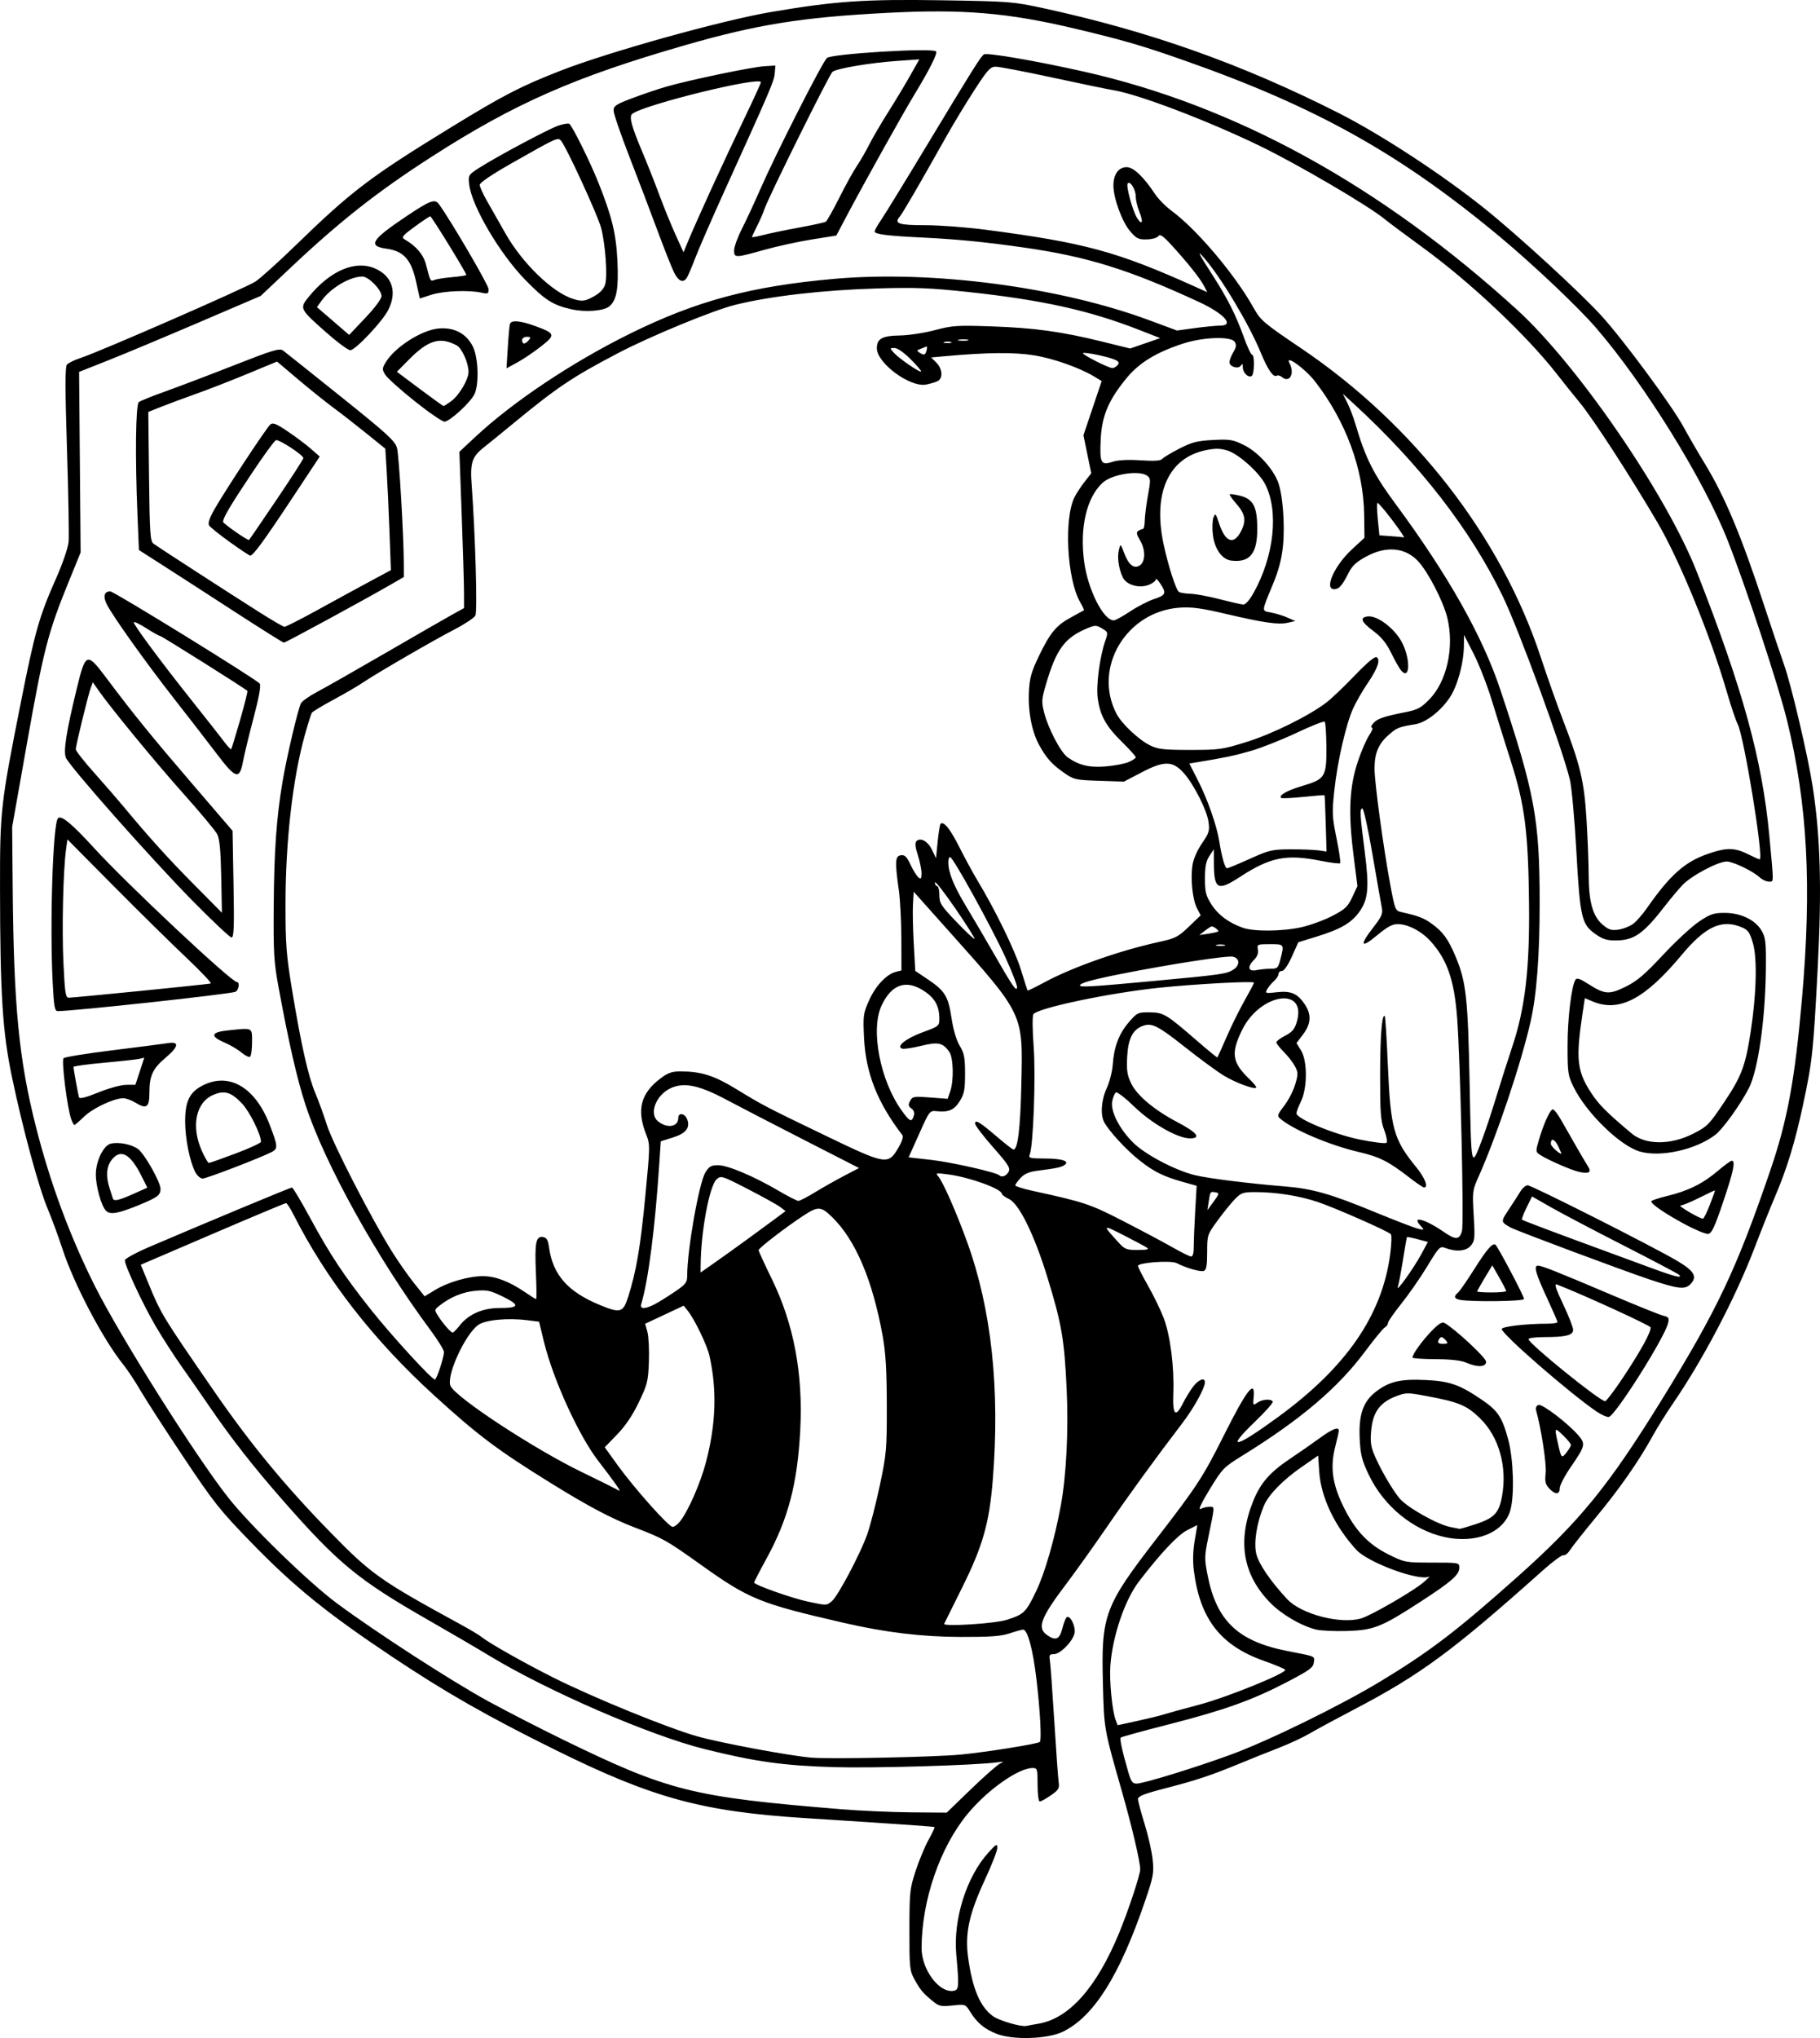 <?xml version="1.0" encoding="UTF-8" standalone="no"?>
<!-- Created with Inkscape (http://www.inkscape.org/) -->

<svg
   xmlns:dc="http://purl.org/dc/elements/1.1/"
   xmlns:cc="http://creativecommons.org/ns#"
   xmlns:rdf="http://www.w3.org/1999/02/22-rdf-syntax-ns#"
   xmlns:svg="http://www.w3.org/2000/svg"
   xmlns="http://www.w3.org/2000/svg"
   xmlns:sodipodi="http://sodipodi.sourceforge.net/DTD/sodipodi-0.dtd"
   xmlns:inkscape="http://www.inkscape.org/namespaces/inkscape"
   width="215.786mm"
   height="241.514mm"
   viewBox="0 0 215.786 241.514"
   version="1.1"
   id="svg8"
   inkscape:version="0.92.5 (2060ec1f9f, 2020-04-08)"
   sodipodi:docname="bizzbuzzcomics-logo__dark.svg">
  <defs
     id="defs2" />
  <sodipodi:namedview
     id="base"
     pagecolor="#ffffff"
     bordercolor="#666666"
     borderopacity="1.0"
     inkscape:pageopacity="0.0"
     inkscape:pageshadow="2"
     inkscape:zoom="0.35"
     inkscape:cx="-486.33906"
     inkscape:cy="433.58898"
     inkscape:document-units="mm"
     inkscape:current-layer="layer1"
     showgrid="false"
     inkscape:window-width="1920"
     inkscape:window-height="1009"
     inkscape:window-x="-8"
     inkscape:window-y="471"
     inkscape:window-maximized="1" />
  <g
     inkscape:label="Layer 1"
     inkscape:groupmode="layer"
     id="layer1"
     transform="translate(11.174,-22.04)">
    <path
       style="fill:#000000;stroke-width:0.265"
       d="m 106.978,263.05 c -1.455,-0.581 -2.317,-1.303 -3.131,-2.62 -0.551,-0.891 -0.566,-0.897 -2.086,-0.738 -1.398,0.146 -1.608,0.097 -2.405,-0.56 -1.12,-0.924 -1.419,-1.284 -2.13,-2.576 -0.541,-0.982 -0.583,-1.401 -0.577,-5.821 0.006,-4.491 0.048,-4.891 0.745,-7.011 0.406,-1.237 1.093,-2.886 1.527,-3.665 0.433,-0.779 0.75,-1.451 0.704,-1.495 -0.083,-0.079 -2.832,-0.271 -15.429,-1.079 -12.144,-0.778 -17.994,-2.377 -29.488,-8.057 -8.105,-4.006 -13.064,-6.834 -19.429,-11.084 -7.724,-5.157 -11.573,-8.275 -16.61,-13.455 -3.794,-3.902 -4.478,-4.763 -8.114,-10.212 -2.184,-3.273 -4.476,-6.822 -5.095,-7.888 -0.619,-1.065 -1.51,-2.413 -1.981,-2.995 -2.419,-2.989 -5.878,-9.552 -7.251,-13.758 -0.475,-1.455 -1.264,-3.598 -1.754,-4.763 -1.073,-2.553 -2.95,-9.474 -4.233,-15.61 -1.118,-5.347 -1.399,-9.795 -1.413,-22.357 -0.011,-9.242 0.069,-9.947 2.502,-22.195 1.634,-8.224 2.152,-10.038 4.154,-14.551 0.758,-1.709 1.408,-3.601 1.474,-4.293 0.065,-0.681 -0.02,-5.607 -0.189,-10.947 -0.229,-7.196 -0.231,-9.802 -0.011,-10.068 0.164,-0.197 0.914,-0.56 1.666,-0.807 2.264,-0.741 19.544,-8.289 20.683,-9.035 0.582,-0.381 2.725,-2.311 4.763,-4.289 6.652,-6.458 8.82,-8.104 18.448,-14.003 6.169,-3.78 8.247,-4.854 12.956,-6.693 5.69,-2.223 19.087,-5.958 24.952,-6.957 7.602,-1.295 11.098,-1.536 20.181,-1.395 8.106,0.127 8.521,0.159 12.098,0.934 12.639,2.739 23.59,6.627 35.105,12.464 4.975,2.521 12.287,7.308 17.237,11.282 4.01,3.22 11.283,9.892 13.849,12.705 2.623,2.875 8.398,10.697 9.763,13.223 0.547,1.012 1.649,2.912 2.45,4.222 2.426,3.968 4.392,8.669 7.168,17.144 0.868,2.649 1.892,5.697 2.277,6.772 0.852,2.387 2.836,10.834 3.392,14.449 0.918,5.966 1.088,12.049 0.598,21.431 -0.524,10.033 -0.634,11.064 -1.745,16.272 -0.934,4.379 -1.92,7.612 -3.31,10.848 -0.531,1.237 -1.626,3.975 -2.433,6.085 -2.274,5.947 -6.155,13.339 -9.725,18.521 -0.752,1.091 -1.827,2.818 -2.388,3.836 -1.632,2.96 -3.889,6.191 -6.681,9.564 -1.428,1.725 -2.81,3.471 -3.071,3.88 -0.261,0.409 -0.615,0.694 -0.788,0.633 -0.173,-0.061 -1.266,0.74 -2.431,1.78 -10.765,9.616 -14.547,12.399 -22.49,16.547 -2.037,1.064 -4.359,2.319 -5.159,2.79 -0.8,0.47 -2.467,1.246 -3.704,1.724 -1.237,0.478 -3.321,1.312 -4.63,1.855 -3.35,1.388 -5.085,1.964 -8.797,2.924 -2.508,0.648 -3.241,0.937 -3.241,1.277 0,0.242 0.351,1.566 0.781,2.943 0.43,1.377 0.861,3.286 0.958,4.244 0.162,1.59 0.084,2.014 -0.901,4.895 -3.021,8.841 -6.056,13.673 -9.722,15.478 -1.81,0.891 -5.961,1.025 -7.888,0.255 z m 4.983,-1.2 c 3.62,-0.614 6.872,-4.268 9.539,-10.717 1.102,-2.666 2.514,-6.919 2.514,-7.573 0,-0.891 -0.984,-5.081 -2.167,-9.224 -2.14,-7.5 -2.11,-7.327 -2.253,-12.704 -0.219,-8.23 0.148,-9.223 6.41,-17.33 4.745,-6.142 5.461,-7.242 7.926,-12.161 2.711,-5.41 3.744,-6.736 3.534,-4.536 -0.094,0.982 -0.074,1.013 0.428,0.661 0.587,-0.411 1.625,-0.491 1.84,-0.141 0.077,0.125 -0.879,1.206 -2.124,2.402 -3.559,3.418 -2.349,3.163 2.779,-0.586 8.063,-5.895 12.281,-12.008 13.258,-19.211 0.165,-1.22 0.203,-2.316 0.084,-2.436 -0.386,-0.386 -6.603,-3.124 -8.668,-3.817 -2.191,-0.736 -4.95,-1.17 -7.421,-1.17 -1.44,2.1e-4 -1.664,0.079 -2.414,0.852 -0.455,0.468 -1.377,1.609 -2.051,2.534 -1.206,1.659 -1.224,1.712 -1.224,3.742 0,1.575 -0.092,2.095 -0.392,2.21 -0.386,0.148 -2.099,-0.342 -3.224,-0.923 -0.673,-0.347 -4.586,-0.065 -4.586,0.331 0,0.138 0.547,1.215 1.216,2.393 0.669,1.178 1.501,2.9 1.85,3.826 0.768,2.04 1.242,5.776 1.124,8.852 -0.101,2.617 0.251,2.981 1.15,1.19 0.298,-0.594 0.832,-1.467 1.187,-1.94 0.646,-0.861 1.414,-1.15 1.409,-0.529 -0.005,0.69 -1.307,3.047 -2.667,4.829 -3.225,4.225 -6.356,8.532 -8.972,12.343 -1.528,2.226 -3.685,5.246 -4.793,6.711 -3.043,4.022 -3.496,5.223 -2.292,6.067 1.034,0.724 1.492,0.528 1.822,-0.783 0.166,-0.657 0.4,-1.256 0.521,-1.331 0.426,-0.264 1.104,1.164 0.916,1.929 -0.244,0.991 -1.696,2.449 -2.437,2.449 -0.511,0 -0.584,0.111 -0.481,0.728 0.067,0.4 0.303,3.645 0.525,7.21 0.222,3.565 0.457,6.839 0.523,7.276 0.103,0.685 -0.025,0.893 -0.932,1.521 -0.578,0.4 -1.169,0.728 -1.312,0.728 -0.148,0 -0.261,-0.856 -0.261,-1.984 0,-1.882 -0.031,-1.984 -0.595,-1.982 -1.696,0.007 -5.361,2.597 -7.716,5.452 -3.271,3.966 -5.42,10.229 -5.442,15.859 -0.01,2.546 2.052,5.341 3.761,5.098 0.674,-0.096 0.701,-0.422 0.352,-4.318 -0.374,-4.173 1.208,-9.194 3.799,-12.06 0.93,-1.028 1.058,-1.098 1.067,-0.576 0.006,0.326 -0.65,2.017 -1.459,3.757 -1.884,4.056 -2.392,6.39 -2.006,9.213 0.508,3.712 1.416,5.865 2.946,6.978 0.734,0.534 3.349,1.297 3.969,1.158 0.218,-0.049 0.867,-0.169 1.441,-0.266 z m -8.004,-27.797 c 1.59,-1.536 3.151,-2.907 3.47,-3.047 0.473,-0.208 0.41,-0.231 -0.347,-0.127 -2.593,0.356 -14.555,0.71 -19.33,0.573 -5.981,-0.172 -9.37,-0.644 -15.386,-2.141 -6.489,-1.615 -18.657,-6.893 -25.563,-11.088 -1.357,-0.824 -4.572,-2.702 -7.144,-4.173 -8.377,-4.791 -10.71,-6.71 -17.328,-14.253 -3.462,-3.946 -6.089,-7.304 -8.696,-11.114 -0.949,-1.387 -2.439,-3.53 -3.311,-4.763 -0.872,-1.232 -2.248,-3.371 -3.058,-4.754 -1.483,-2.532 -3.637,-7.137 -3.637,-7.777 0,-0.19 1.339,-0.917 2.977,-1.617 7.008,-2.995 16.653,-7.01 16.838,-7.01 0.11,0 1.067,1.6 2.127,3.555 2.394,4.417 4.034,6.893 7.251,10.942 2.441,3.072 7.193,8.257 7.567,8.257 0.214,0 1.075,-2.613 1.075,-3.263 0,-0.241 -0.73,-1.421 -1.623,-2.623 -6.266,-8.434 -12.486,-19.636 -14.776,-26.61 -1.01,-3.075 -1.985,-7.331 -3.226,-14.072 -0.54,-2.932 -0.603,-4.028 -0.558,-9.657 0.052,-6.467 0.323,-10.295 1.033,-14.552 0.482,-2.891 1.846,-8.7 2.198,-9.357 0.14,-0.262 1.005,-0.871 1.923,-1.354 0.918,-0.483 4.585,-2.568 8.151,-4.635 3.565,-2.066 7.107,-4.103 7.871,-4.525 l 1.389,-0.768 -0.004,-1.852 c -0.002,-1.019 -0.126,-5.186 -0.276,-9.26 l -0.272,-7.408 1.841,-1.72 c 4.503,-4.208 11.508,-8.883 18.423,-12.295 7.85,-3.874 14.34,-5.612 24.209,-6.482 11.595,-1.023 26.67,0.958 37.306,4.901 l 3.307,1.226 2.117,-0.29 c 1.164,-0.159 2.504,-0.29 2.977,-0.289 1.771,7.94e-4 0.509,-1.416 -2.504,-2.81 -8.262,-3.824 -13.192,-5.36 -20.636,-6.431 -4.63,-0.666 -8.072,-1.004 -12.248,-1.205 -4.074,-0.196 -5.556,-0.387 -5.556,-0.715 0,-0.139 0.344,-0.752 0.763,-1.363 0.42,-0.61 2.881,-4.62 5.47,-8.911 5.431,-9.002 6.361,-10.483 6.727,-10.709 0.372,-0.23 6.117,0.757 11.778,2.025 17.999,4.028 35.239,13.494 51.431,28.24 7.178,6.537 17.7,21.873 21.309,31.057 5.46,13.897 7.761,22.267 8.6,31.287 0.544,5.848 0.549,5.417 -0.062,5.417 -0.3,0 -0.792,-0.229 -1.092,-0.509 -0.785,-0.732 -3.16,-1.872 -3.899,-1.872 -1.037,0 -4.252,1.716 -5.268,2.813 -0.522,0.563 -1.408,1.619 -1.97,2.346 -2.607,3.377 -3.703,4.165 -5.842,4.196 -1.085,0.016 -1.585,-0.133 -2.434,-0.721 -1.696,-1.175 -1.873,-1.925 -2.309,-9.793 -0.211,-3.801 -0.558,-7.641 -0.772,-8.534 -0.872,-3.645 -6.046,-17.772 -7.955,-21.723 -3.818,-7.9 -9.866,-15.693 -17.816,-22.96 l -1.154,-1.054 0.534,1.066 c 0.294,0.586 0.726,1.718 0.96,2.514 1.197,4.06 2.138,5.932 4.788,9.517 6.195,8.383 10.28,15.622 12.392,21.96 4.102,12.311 4.667,15.379 4.667,25.316 0,6.262 -0.36,10.914 -1.092,14.107 -1.153,5.029 -4.028,13.568 -6.191,18.389 -0.682,1.519 -0.705,1.713 -0.535,4.515 0.16,2.642 0.128,2.988 -0.327,3.55 -0.544,0.672 -1.736,0.788 -3.031,0.296 -0.649,-0.247 -0.741,-0.154 -2.151,2.173 -0.81,1.337 -2.189,3.324 -3.064,4.415 -0.875,1.091 -1.594,2.127 -1.596,2.302 -0.002,0.175 -0.173,0.413 -0.378,0.529 -0.206,0.116 -1.267,1.41 -2.358,2.875 -3.206,4.302 -7.632,8.054 -14.526,12.314 -2.214,1.368 -2.375,1.534 -3.88,4.004 -0.987,1.619 -1.389,2.48 -1.081,2.315 0.269,-0.144 0.749,-0.262 1.066,-0.262 0.645,0 0.656,-0.249 -0.165,3.744 -0.437,2.123 -0.441,2.44 -0.057,4.386 1.066,5.409 3.61,7.82 9.461,8.965 3.443,0.674 3.226,0.579 3.135,1.355 -0.071,0.604 -0.517,0.93 -3.154,2.306 -4.128,2.154 -7.477,3.353 -14.062,5.034 -3.039,0.776 -5.593,1.478 -5.674,1.559 -0.149,0.149 0.147,1.519 0.881,4.071 0.325,1.129 0.508,1.389 0.976,1.389 0.822,-6e-5 6.91,-1.87 11.207,-3.443 4.439,-1.624 12.999,-5.816 17.758,-8.695 5.812,-3.517 9.008,-5.956 16.194,-12.357 7.407,-6.599 10.821,-10.785 17.135,-21.013 6.583,-10.663 8.855,-15.463 12.858,-27.168 2.027,-5.926 2.907,-10.694 3.752,-20.325 1.174,-13.391 0.662,-22.996 -1.758,-32.941 -1.01,-4.15 -4.926,-16.015 -7.073,-21.431 -2.874,-7.249 -9.81,-18.439 -15.58,-25.135 -2.09,-2.425 -7.371,-7.429 -11.307,-10.712 -11.833,-9.871 -21.814,-15.457 -37.449,-20.956 -5.098,-1.793 -7.237,-2.416 -13,-3.786 -7.991,-1.9 -13.307,-2.346 -22.339,-1.875 -10.111,0.527 -15.358,1.368 -23.93,3.834 -13.067,3.759 -20.197,6.894 -29.996,13.19 -6.396,4.109 -10.91,7.655 -16.731,13.144 l -3.58,3.376 -7.323,3.137 C 8.379,61.973 3.536,63.998 1.644,64.747 l -3.44,1.363 0.091,10.699 0.091,10.699 -1.453,3.562 c -2.4,5.885 -2.951,8.012 -4.861,18.784 l -1.805,10.177 0.064,7.276 c 0.122,13.949 0.737,20.283 2.734,28.178 1.694,6.698 4.025,13 7.009,18.952 3.013,6.009 11.918,20.13 15.807,25.066 2.619,3.324 9.545,10.058 12.897,12.54 4.662,3.452 13.574,9.216 17.921,11.591 2.142,1.17 6.097,3.201 8.789,4.513 12.622,6.153 15.373,6.843 33.073,8.291 2.256,0.185 5.992,0.351 8.304,0.37 l 4.203,0.035 z m 40.894,-18.909 c -1.775,-0.447 -4.061,-1.785 -5.417,-3.17 -3.258,-3.327 -3.929,-7.293 -2.034,-12.027 0.862,-2.154 1.975,-3.434 4.385,-5.044 1.067,-0.713 2.638,-1.807 3.491,-2.431 1.494,-1.094 2.286,-1.403 2.286,-0.892 0,0.134 -0.193,0.995 -0.428,1.914 -0.608,2.374 -0.35,4.331 0.918,6.971 1.383,2.877 2.981,4.586 5.409,5.786 1.914,0.946 1.996,0.961 5.166,0.961 3.19,0 3.221,0.006 3.221,0.612 0,0.832 -0.91,1.628 -4.597,4.022 -4.646,3.016 -5.563,3.38 -8.756,3.471 -1.46,0.042 -3.1,-0.036 -3.645,-0.174 z m 5.337,-1.311 c 1.185,-0.34 6.246,-3.267 7.428,-4.296 0.509,-0.443 0.807,-0.745 0.661,-0.67 -1.144,0.59 -7.221,-1.635 -8.625,-3.158 -2.57,-2.789 -4.213,-6.24 -4.414,-9.27 l -0.127,-1.91 -1.941,1.342 c -2.237,1.546 -3.95,3.304 -4.497,4.613 -0.849,2.033 -1.215,4.364 -0.895,5.7 0.285,1.186 1.666,3.209 3.659,5.356 1.652,1.781 6.295,2.998 8.75,2.294 z m 9.879,-9.655 c -3.758,-0.843 -7.203,-3.685 -8.967,-7.397 -0.794,-1.673 -0.969,-2.362 -1.06,-4.186 -0.146,-2.923 0.394,-4.483 1.964,-5.673 1.557,-1.181 2.896,-1.487 5.876,-1.345 2.829,0.135 3.998,0.545 6.61,2.319 1.934,1.313 2.436,2.068 3.161,4.757 0.615,2.281 0.746,6.558 0.254,8.33 -0.741,2.669 -4.093,4.035 -7.839,3.195 z m 3.649,-1.495 c 2.258,-0.743 2.821,-1.323 3.185,-3.279 0.658,-3.535 -0.347,-7.112 -2.615,-9.309 -1.573,-1.523 -2.494,-1.905 -6.299,-2.616 -2.29,-0.428 -2.467,-0.426 -3.644,0.023 -1.868,0.713 -2.705,1.827 -2.927,3.892 -0.142,1.33 -0.08,1.96 0.284,2.874 0.627,1.573 2.045,4.059 3.009,5.275 0.852,1.075 4.482,3.138 6.082,3.455 0.509,0.101 0.992,0.198 1.073,0.214 0.081,0.017 0.914,-0.222 1.852,-0.531 z m 8.784,-4.267 c -0.453,-0.487 -0.528,-0.82 -0.412,-1.826 0.12,-1.037 -0.551,-5.391 -1.145,-7.436 -0.08,-0.274 0.036,-0.53 0.282,-0.624 0.444,-0.171 3.588,2.234 4.793,3.667 0.811,0.963 0.743,1.222 -0.961,3.695 -0.716,1.04 -1.302,2.167 -1.302,2.505 0,0.779 -0.541,0.787 -1.255,0.019 z m 2.578,-5.149 c 0,-0.13 -0.417,-0.641 -0.926,-1.135 -1.012,-0.981 -1.037,-0.951 -0.648,0.794 0.434,1.947 0.466,1.986 1.048,1.246 0.289,-0.367 0.526,-0.775 0.526,-0.905 z m 3.043,-3.958 c -3.133,-2.123 -11.245,-9.175 -11.245,-9.776 0,-0.29 2.874,-0.63 5.332,-0.63 0.706,0 1.283,-0.082 1.283,-0.182 0,-0.1 -0.529,-1.32 -1.175,-2.712 -1.411,-3.037 -1.685,-3.986 -1.152,-3.986 0.473,0 2.18,0.677 8.81,3.495 2.91,1.237 5.631,2.331 6.045,2.431 0.661,0.16 0.732,0.27 0.578,0.899 -0.43,1.754 -6.25,10.957 -7.021,11.103 -0.217,0.041 -0.872,-0.248 -1.454,-0.643 z m 2.956,-3.757 c 2.173,-3.229 3.6,-5.809 3.441,-6.223 -0.099,-0.257 -8.309,-4.008 -11.09,-5.067 -0.349,-0.133 -0.175,0.424 0.728,2.33 0.653,1.378 1.187,2.744 1.187,3.036 0,0.647 -0.867,0.862 -3.473,0.862 -1,0 -1.819,0.108 -1.819,0.241 0,0.523 8.643,7.506 9.101,7.353 0.156,-0.052 1.023,-1.192 1.925,-2.532 z m -18.423,-2.039 c -0.609,-0.264 -1.826,-0.401 -3.638,-0.409 -1.498,-0.007 -2.723,-0.092 -2.722,-0.188 0.002,-0.397 1.096,-1.926 2.208,-3.087 0.866,-0.904 1.296,-1.179 1.586,-1.016 1.254,0.703 4.936,4.129 4.936,4.593 0,0.65 -1.014,0.696 -2.37,0.108 z m -2.393,-2.625 c -0.181,-0.218 -0.421,-0.397 -0.533,-0.397 -0.112,0 -0.272,0.179 -0.356,0.397 -0.111,0.29 0.033,0.397 0.533,0.397 0.579,0 0.635,-0.061 0.356,-0.397 z m 1.654,-4.817 c -0.682,-0.131 -0.756,-0.409 -0.228,-0.847 0.202,-0.168 1.06,-1.403 1.907,-2.744 1.512,-2.397 2.172,-3.164 2.531,-2.942 0.264,0.163 3.397,6.099 3.397,6.436 0,0.279 -6.249,0.36 -7.607,0.098 z m 5.49,-1.038 c 0,-0.091 -0.371,-0.814 -0.824,-1.606 l -0.824,-1.44 -0.896,1.487 c -0.493,0.818 -0.896,1.541 -0.896,1.606 0,0.066 0.774,0.119 1.72,0.119 0.946,0 1.72,-0.075 1.72,-0.166 z m 16.933,-1.396 c -3.359,-1.132 -15.776,-5.773 -16.404,-6.131 -1.196,-0.682 -1.194,-0.667 -0.218,-2.141 0.514,-0.776 1.133,-1.738 1.376,-2.138 0.243,-0.4 0.628,-0.728 0.856,-0.728 0.49,0 14.99,7.325 17.764,8.974 2.032,1.208 2.398,1.885 1.502,2.781 -0.624,0.624 -1.533,0.509 -4.876,-0.618 z m 3.559,-0.533 c -0.138,-0.134 -3.109,-1.702 -6.601,-3.484 -3.493,-1.782 -7.357,-3.816 -8.588,-4.519 l -2.238,-1.279 -0.651,1.323 c -0.358,0.728 -0.601,1.371 -0.541,1.429 0.104,0.1 3.925,1.538 10.297,3.874 1.528,0.56 3.909,1.436 5.292,1.946 2.55,0.94 3.496,1.162 3.029,0.71 z m 0.675,-5.993 c -2.305,-1.242 -3.97,-2.378 -3.967,-2.706 0.001,-0.102 0.861,-0.392 1.91,-0.645 2.463,-0.594 4.229,-1.47 5.982,-2.967 0.775,-0.661 1.518,-1.203 1.652,-1.203 0.472,0 0.214,1.231 -1.024,4.895 -1.012,2.995 -1.353,3.717 -1.779,3.771 -0.289,0.037 -1.538,-0.478 -2.775,-1.145 z m 2.978,-2.296 c 0.354,-0.91 0.629,-1.677 0.611,-1.705 -0.017,-0.028 -0.846,0.359 -1.842,0.86 -0.996,0.501 -2.005,0.917 -2.242,0.924 -0.378,0.011 2.203,1.53 2.655,1.563 0.096,0.007 0.465,-0.732 0.818,-1.641 z M 1.396,165.519 c -0.556,-0.556 -1.207,-2.88 -1.207,-4.309 0,-1.567 0.897,-3.424 1.758,-3.641 0.937,-0.235 2.488,0.072 3.256,0.645 0.778,0.581 2.649,3.903 2.655,4.714 0.005,0.739 -0.349,1.006 -2.534,1.904 -2.484,1.021 -3.428,1.187 -3.927,0.687 z m 3.499,-2.111 1.399,-0.626 -0.7,-1.399 c -1.32,-2.638 -2.465,-3.251 -3.533,-1.893 -0.607,0.772 -0.698,1.93 -0.26,3.298 0.158,0.495 0.336,1.056 0.396,1.248 0.126,0.407 0.664,0.282 2.7,-0.629 z m 7.075,-2.485 c -0.647,-1.25 -1.189,-3.964 -1.193,-5.966 -0.005,-2.416 0.528,-3.506 2.102,-4.299 3.13,-1.578 6.21,0.232 7.915,4.652 0.978,2.537 1.004,2.842 0.267,3.236 -1.165,0.624 -7.754,3.158 -8.21,3.158 -0.262,0 -0.658,-0.351 -0.88,-0.781 z m 4.805,-2.196 c 1.643,-0.618 2.989,-1.239 2.991,-1.379 0.011,-0.854 -1.339,-3.58 -2.246,-4.538 -1.279,-1.351 -2.058,-1.589 -3.385,-1.035 -2.081,0.87 -2.678,3.705 -1.392,6.613 0.356,0.805 0.736,1.463 0.846,1.463 0.109,0 1.543,-0.506 3.186,-1.124 z m 159.23,2.175 c -0.907,-0.209 -3.684,-1.421 -4.551,-1.988 -0.569,-0.372 -0.573,-0.412 -0.175,-1.772 0.571,-1.952 1.339,-3.641 1.657,-3.641 0.148,0 0.587,0.566 0.978,1.257 1.298,2.3 2.837,4.954 3.203,5.524 0.445,0.692 0.082,0.894 -1.112,0.619 z m -2.429,-3.024 c -0.418,-0.876 -0.878,-1.029 -0.878,-0.293 0,0.269 0.883,1.11 1.252,1.193 0.034,0.008 -0.134,-0.398 -0.374,-0.901 z m 9.685,0.625 c -2.341,-0.668 -6.346,-4.564 -7.863,-7.647 -0.667,-1.355 -0.716,-1.691 -0.716,-4.895 0,-3.214 0.458,-7.048 0.934,-7.819 0.157,-0.255 0.521,-0.137 1.489,0.481 1.989,1.27 2.499,1.31 4.46,0.344 1.356,-0.668 2.257,-1.432 4.421,-3.754 1.495,-1.603 3.417,-3.383 4.27,-3.955 1.351,-0.906 1.745,-1.04 3.053,-1.04 1.916,0 3.644,0.834 4.385,2.117 0.474,0.82 0.531,1.351 0.497,4.63 -0.062,5.892 -0.918,11.873 -2.005,14.01 -0.98,1.925 -3.092,4.863 -3.987,5.546 -2.313,1.764 -6.472,2.687 -8.939,1.983 z m 6.297,-2.108 c 1.688,-0.856 1.904,-1.075 3.686,-3.731 2.062,-3.073 2.521,-4.291 3.148,-8.351 0.682,-4.412 0.794,-8.694 0.275,-10.479 -0.385,-1.325 -0.572,-1.59 -1.352,-1.916 -2.365,-0.988 -4.288,-0.092 -7.138,3.324 -4.333,5.195 -7.377,6.783 -10.502,5.478 l -0.945,-0.395 -0.284,1.891 c -0.8,5.335 -0.644,6.755 1.025,9.318 0.912,1.4 1.84,2.331 4.799,4.817 1.646,1.383 4.611,1.4 7.286,0.043 z M -2.724,154.684 c -0.462,-1.215 -1.189,-6.975 -0.915,-7.246 0.141,-0.139 2.757,-0.562 5.813,-0.939 3.056,-0.377 6.003,-0.757 6.548,-0.844 1.42,-0.226 1.309,0.405 -0.315,1.774 -1.483,1.251 -1.868,2.103 -1.868,4.137 0,1.695 -0.342,1.94 -1.621,1.16 -0.491,-0.299 -1.15,-0.544 -1.464,-0.545 -1.101,-0.002 -3.594,1.161 -4.637,2.163 -0.579,0.556 -1.105,1.011 -1.17,1.011 -0.065,0 -0.232,-0.301 -0.372,-0.67 z m 6.515,-4.089 1.087,-0.004 0.527,-1.606 0.527,-1.606 -0.556,0.133 c -0.306,0.073 -2.193,0.281 -4.194,0.463 -2.001,0.182 -3.638,0.406 -3.638,0.499 0,0.276 0.545,3.283 0.654,3.611 0.066,0.199 0.855,-0.003 2.303,-0.591 1.244,-0.505 2.675,-0.895 3.29,-0.897 z m 13.653,-3.834 c -0.43,-0.362 -1.333,-0.894 -2.007,-1.183 -1.734,-0.743 -1.6,-1.223 0.401,-1.432 3.018,-0.315 2.872,-0.387 2.872,1.402 0,0.865 -0.109,1.639 -0.242,1.722 -0.133,0.082 -0.594,-0.146 -1.024,-0.508 z m -22.372,-8.275 c -0.357,-6.992 0.025,-18.851 0.628,-19.483 0.381,-0.4 1.643,0.642 4.296,3.547 3.904,4.275 16.269,15.87 16.924,15.87 0.376,0 0.207,1 -0.195,1.155 -0.743,0.285 -19.155,2.283 -21.058,2.285 -0.355,2.7e-4 -0.449,-0.532 -0.594,-3.373 z m 10.407,0.983 c 4.44,-0.442 8.19,-0.838 8.334,-0.881 0.144,-0.043 -1.166,-1.427 -2.91,-3.076 -1.745,-1.649 -5.627,-5.473 -8.628,-8.498 l -5.456,-5.501 -0.164,1.195 c -0.34,2.48 -0.5,9.384 -0.31,13.397 0.17,3.602 0.256,4.167 0.63,4.167 0.238,0 4.065,-0.361 8.505,-0.803 z m 6.088,-10.774 c -4.944,-5.03 -14.556,-15.893 -14.934,-16.878 -0.303,-0.789 0.052,-3.05 1.266,-8.057 1.079,-4.451 1.201,-4.496 3.58,-1.323 3.138,4.187 5.328,6.883 10.131,12.478 l 4.789,5.578 0.113,6.318 c 0.091,5.086 0.046,6.319 -0.233,6.322 -0.19,0.002 -2.311,-1.995 -4.712,-4.437 z m 3.487,-2.76 c -0.062,-3.136 -0.19,-4.487 -0.478,-5.044 -0.216,-0.418 -2.009,-2.569 -3.984,-4.779 C 7.247,112.37 1.887,105.851 0.456,103.787 l -0.623,-0.899 -0.237,0.634 c -0.31,0.831 -1.788,6.872 -1.788,7.309 0,0.186 0.983,1.439 2.185,2.785 1.202,1.346 2.777,3.161 3.502,4.034 2.984,3.596 5.394,6.258 8.433,9.313 1.766,1.775 3.211,3.234 3.211,3.241 0,0.007 -0.038,-1.914 -0.085,-4.27 z m -0.534,-14.569 c -1.019,-1.346 -3.239,-4.216 -4.935,-6.378 -3.401,-4.337 -7.328,-9.831 -8.085,-11.311 -0.486,-0.95 -0.331,-1.56 0.397,-1.56 0.433,2.65e-4 17.445,10.493 17.72,10.93 0.165,0.262 -0.072,1.588 -0.725,4.056 -0.534,2.017 -1.099,4.352 -1.256,5.188 -0.41,2.185 -0.863,2.051 -3.116,-0.926 z m 2.77,-3.992 c 0.533,-1.849 0.922,-3.408 0.865,-3.464 -0.315,-0.309 -10.158,-6.501 -10.335,-6.501 -0.116,0 -0.868,-0.42 -1.671,-0.934 -0.803,-0.514 -1.46,-0.82 -1.46,-0.68 0,0.332 3.3,4.773 7.001,9.42 1.623,2.037 3.287,4.154 3.7,4.704 0.412,0.55 0.791,0.959 0.841,0.909 0.05,-0.05 0.527,-1.603 1.06,-3.452 z m -0.695,-12.875 c -3.129,-2.03 -6.95,-4.498 -8.493,-5.484 l -2.804,-1.793 -0.171,-4.101 c -0.291,-6.951 -0.218,-13.128 0.158,-13.43 0.182,-0.146 1.581,-0.711 3.109,-1.255 1.528,-0.544 5.195,-1.937 8.149,-3.097 4.691,-1.841 5.432,-2.064 5.852,-1.754 0.264,0.195 3.352,2.657 6.862,5.471 5.556,4.455 6.415,5.242 6.641,6.085 0.242,0.901 0.801,10.505 0.805,13.811 l 0.002,1.466 -1.521,0.88 c -3.085,1.785 -12.511,6.904 -12.701,6.898 -0.108,-0.003 -2.757,-1.667 -5.886,-3.697 z m 10.054,-0.27 c 2.11,-1.16 4.891,-2.675 6.18,-3.367 l 2.343,-1.258 -0.165,-4.498 c -0.091,-2.474 -0.24,-5.713 -0.331,-7.197 l -0.166,-2.699 -2.277,-1.839 c -1.252,-1.011 -3.009,-2.377 -3.904,-3.035 -0.895,-0.658 -2.758,-2.153 -4.141,-3.322 l -2.514,-2.126 -3.532,1.462 c -1.942,0.804 -4.663,1.863 -6.045,2.353 -1.382,0.49 -3.228,1.175 -4.101,1.522 l -1.587,0.632 0.087,7.641 c 0.077,6.768 0.138,7.678 0.529,7.969 0.555,0.412 9.08,5.928 12.613,8.161 1.455,0.92 2.765,1.682 2.91,1.693 0.146,0.011 1.991,-0.929 4.101,-2.088 z m -10.583,-7.959 c -1.237,-0.885 -2.346,-1.779 -2.464,-1.988 -0.139,-0.244 0.092,-0.915 0.651,-1.894 1.284,-2.248 6.185,-9.681 6.624,-10.046 0.306,-0.254 0.712,-0.092 2.084,0.836 0.937,0.633 2.17,1.559 2.739,2.058 l 1.035,0.906 -3.335,5.039 c -3.275,4.948 -4.563,6.705 -4.911,6.701 -0.096,-0.001 -1.187,-0.726 -2.424,-1.611 z m 5.529,-4.982 c 1.761,-2.609 3.201,-4.841 3.199,-4.961 -0.005,-0.364 -2.907,-2.258 -3.255,-2.125 -0.179,0.069 -1.466,1.835 -2.86,3.927 -2.541,3.809 -3.407,5.272 -3.407,5.753 0,0.192 2.798,2.15 3.073,2.15 0.026,0 1.488,-2.135 3.249,-4.744 z m 16.373,-11.727 c -1.686,-1.346 -3.25,-2.753 -3.474,-3.127 -0.374,-0.622 -0.368,-0.747 0.078,-1.48 1.077,-1.772 4.193,-3.772 6.199,-3.979 1.883,-0.194 3.369,0.585 4.136,2.169 0.644,1.33 0.732,4.529 0.155,5.644 -0.526,1.017 -2.945,3.22 -3.535,3.22 -0.271,0 -1.872,-1.101 -3.558,-2.447 z m 4.316,0.049 c 0.96,-0.684 2.092,-2.581 2.092,-3.506 0,-1.042 -0.783,-2.802 -1.392,-3.128 -1.988,-1.064 -3.377,-0.649 -5.701,1.704 l -1.401,1.419 2.716,2.029 c 1.494,1.116 2.761,2.029 2.817,2.029 0.055,0 0.446,-0.246 0.868,-0.546 z m 6.747,-6.383 c 0.084,-1.355 0.199,-2.612 0.255,-2.794 0.15,-0.487 1.222,-0.404 2.953,0.23 2.451,0.897 2.495,1.046 0.724,2.436 -0.84,0.659 -2.103,1.512 -2.806,1.895 l -1.278,0.696 z m 2.49,-0.875 c 0.275,-0.332 0.237,-0.397 -0.232,-0.397 -0.323,0 -0.562,0.169 -0.562,0.397 0,0.218 0.104,0.397 0.232,0.397 0.128,0 0.38,-0.179 0.562,-0.397 z m -24.043,-0.939 c -3.111,-2.749 -3.152,-2.831 -2.078,-4.158 2.59,-3.199 5.645,-4.468 8.031,-3.336 1.941,0.921 2.482,2.783 1.416,4.873 -0.7,1.372 -3.895,4.75 -4.492,4.75 -0.256,0 -1.55,-0.958 -2.876,-2.13 z m 6.581,-4.294 c 0,-0.74 -1.536,-2.308 -2.261,-2.308 -1.489,0 -3.777,1.358 -4.868,2.89 l -0.525,0.737 1.909,1.646 1.909,1.646 1.918,-2.024 c 1.145,-1.209 1.918,-2.251 1.918,-2.587 z m 22.49,1.566 c -2.177,-0.494 -3.098,-1.081 -5.424,-3.455 -3.046,-3.109 -6.396,-8.81 -6.672,-11.355 -0.116,-1.073 -0.085,-1.126 1.159,-1.926 2.016,-1.297 8.15,-4.575 9.363,-5.003 0.605,-0.214 1.21,-0.32 1.344,-0.237 0.342,0.211 2.454,4.468 3.436,6.924 1.628,4.071 2.125,6.114 2.276,9.349 0.15,3.225 -0.088,4.598 -0.928,5.34 -0.648,0.572 -2.856,0.748 -4.554,0.363 z m 2.76,-1.563 c 0.68,-0.387 1.12,-0.865 1.27,-1.385 0.293,-1.012 0.029,-4.696 -0.48,-6.677 -0.379,-1.476 -4.13,-9.628 -4.761,-10.346 -0.373,-0.425 -0.469,-0.382 -5.867,2.682 -2.334,1.324 -3.769,2.297 -3.767,2.552 0.002,0.227 0.389,1.084 0.86,1.905 0.471,0.821 1.452,2.548 2.18,3.836 2.008,3.558 5.616,7.039 8.068,7.785 1.058,0.322 1.394,0.274 2.497,-0.352 z m -21.157,-1.727 c -0.582,-2.615 -1.474,-3.603 -3.504,-3.883 -2.263,-0.311 -1.806,-1.053 2.37,-3.848 2.82,-1.887 3.376,-2.092 3.858,-1.421 1.502,2.094 5.883,9.596 5.883,10.074 0,0.537 -0.087,0.578 -0.86,0.405 -1.501,-0.335 -4.516,-0.207 -5.931,0.25 l -1.367,0.442 z m 4.308,-0.514 c 0.909,-0.078 1.654,-0.196 1.654,-0.262 0,-0.252 -4.109,-6.93 -4.27,-6.94 -0.093,-0.006 -0.923,0.544 -1.844,1.222 -1.504,1.107 -1.624,1.262 -1.179,1.521 1.374,0.799 2.21,1.793 2.521,2.997 0.52,2.013 0.508,1.991 1.004,1.79 0.253,-0.103 1.205,-0.25 2.114,-0.328 z m 26.298,-0.532 c -0.276,-0.546 -1.163,-2.778 -1.971,-4.961 -0.808,-2.183 -2.311,-6.135 -3.34,-8.783 -1.029,-2.648 -1.871,-5.103 -1.871,-5.455 0,-0.561 0.279,-0.746 2.235,-1.484 1.229,-0.464 3.045,-1.076 4.035,-1.361 2.755,-0.792 10.104,-2.323 11.589,-2.414 l 1.323,-0.081 -0.075,0.926 c -0.074,0.914 -0.496,1.899 -5.941,13.891 -1.52,3.347 -3.102,6.978 -3.516,8.07 -0.414,1.091 -0.864,2.133 -1,2.315 -0.439,0.586 -0.954,0.354 -1.467,-0.661 z m 4.376,-9.856 c 1.095,-2.401 2.871,-6.194 3.948,-8.428 1.076,-2.234 1.957,-4.158 1.957,-4.274 0,-0.754 -13.905,2.663 -15.255,3.748 -0.396,0.319 -0.091,1.452 1.233,4.588 0.553,1.31 1.448,3.572 1.988,5.027 0.54,1.455 1.406,3.576 1.922,4.713 l 0.94,2.067 0.638,-1.538 c 0.351,-0.846 1.534,-3.503 2.629,-5.904 z m 2.73,7.21 c 5.3e-4,-0.4 0.424,-1.561 0.941,-2.58 0.517,-1.019 1.486,-3.102 2.152,-4.63 1.792,-4.108 7.243,-14.85 7.903,-15.575 0.455,-0.5 12.497,-1.234 12.943,-0.789 0.214,0.214 -0.744,2.124 -2.613,5.205 -1.438,2.371 -5.976,10.508 -8.079,14.485 l -1.129,2.136 -2.909,0.464 c -1.6,0.255 -4.15,0.812 -5.665,1.238 -3.423,0.961 -3.545,0.963 -3.544,0.046 z m 7.712,-2.696 c 1.592,-0.291 3.012,-0.601 3.155,-0.69 0.143,-0.089 0.868,-1.372 1.61,-2.852 0.742,-1.48 1.675,-3.168 2.073,-3.75 0.398,-0.582 1.053,-1.713 1.455,-2.514 0.402,-0.8 1.41,-2.527 2.24,-3.836 0.83,-1.31 2.005,-3.261 2.613,-4.336 l 1.104,-1.955 -2.58,0.181 c -3.271,0.229 -7.219,0.894 -7.718,1.3 -0.386,0.314 -7.706,15.084 -8.088,16.319 -0.112,0.364 -0.487,1.223 -0.832,1.909 -0.345,0.686 -0.627,1.294 -0.627,1.35 0,0.056 0.608,-0.055 1.351,-0.248 0.743,-0.193 2.653,-0.588 4.245,-0.879 z M 102.715,229.964 c 3.035,-0.29 9.163,-1.269 9.393,-1.5 0.229,-0.231 0.046,-3.655 -0.397,-7.428 -0.416,-3.538 -1.05,-5.886 -1.587,-5.883 -0.146,0.001 -0.86,0.2 -1.587,0.442 -1.034,0.344 -2.307,0.437 -5.821,0.426 -4.63,-0.014 -8.894,-0.529 -13.891,-1.679 -9.946,-2.289 -11.166,-2.785 -16.911,-6.88 -4.073,-2.903 -4.446,-3.113 -7.787,-4.394 -2.821,-1.081 -5.563,-2.531 -10.047,-5.311 -6.291,-3.9 -8.578,-5.618 -13.762,-10.339 -7.194,-6.551 -12.805,-13.755 -16.679,-21.416 -0.386,-0.764 -0.792,-1.389 -0.902,-1.389 -0.11,0 -4.03,1.643 -8.711,3.651 l -8.511,3.651 0.866,2.104 c 1.55,3.762 1.613,3.866 7.773,12.801 4.338,6.292 8.415,11.242 13.818,16.779 4.868,4.988 5.946,5.751 15.456,10.935 1.152,0.628 2.283,1.305 2.514,1.503 0.751,0.648 5.039,3.071 8.543,4.827 4.709,2.36 13.606,5.984 17.062,6.951 2.785,0.779 10.788,2.272 13.442,2.507 2.169,0.192 14.591,-0.059 17.727,-0.359 z m 24.077,-4.755 c 0.437,-0.141 2.363,-0.671 4.281,-1.178 3.18,-0.842 10.139,-3.659 10.139,-4.105 0,-0.097 -1.158,-0.585 -2.574,-1.086 -5.08,-1.798 -7.529,-4.946 -8.256,-10.608 -0.15,-1.165 -0.119,-2.386 0.089,-3.615 l 0.315,-1.856 -1.203,0.61 c -1.117,0.566 -3.182,2.762 -5.722,6.084 -1.672,2.187 -3.116,6.423 -3.384,9.93 -0.137,1.794 0.207,5.377 0.621,6.466 l 0.24,0.632 2.33,-0.508 c 1.282,-0.28 2.688,-0.623 3.124,-0.764 z m -18.601,-11.214 c 2.052,-0.658 2.278,-0.879 3.494,-3.417 1.027,-2.145 2.191,-6.186 2.912,-10.112 0.655,-3.563 0.922,-8.858 0.696,-13.793 -0.27,-5.902 -0.592,-7.766 -2.294,-13.302 -1.533,-4.987 -3.338,-8.666 -4.529,-9.236 -0.473,-0.226 -0.86,-0.506 -0.86,-0.622 0,-0.577 -3.765,-1.95 -6.285,-2.291 -1.501,-0.203 -1.62,-0.185 -1.278,0.195 0.56,0.624 2.152,4.232 3.454,7.828 2.881,7.961 3.897,17.393 3.033,28.165 -0.409,5.106 -1.185,7.838 -3.609,12.713 -1.122,2.256 -2.089,4.207 -2.151,4.337 -0.175,0.371 6.021,-0.018 7.418,-0.466 z m -20.73,-2.218 c 0.716,-0.605 3.321,-5.517 4.162,-7.846 0.363,-1.005 1.041,-3.624 1.507,-5.821 0.803,-3.785 0.847,-4.284 0.837,-9.55 -0.008,-4.171 -0.13,-6.216 -0.489,-8.202 -1.201,-6.639 -3.214,-11.373 -5.99,-14.088 -1.314,-1.284 -1.68,-1.305 -3.38,-0.189 -2.16,1.418 -5.338,3.863 -5.338,4.107 0,0.115 0.716,1.676 1.591,3.469 2.581,5.289 3.688,11.18 3.347,17.812 -0.328,6.38 -1.426,10.567 -4.001,15.264 -0.806,1.47 -1.466,2.75 -1.466,2.844 0,0.269 4.451,1.848 6.35,2.253 2.259,0.482 2.236,0.482 2.87,-0.054 z m -18.008,-9.447 c 0.986,-1.254 2.423,-4.534 3.076,-7.023 1.188,-4.526 1.319,-8.555 0.411,-12.608 -0.279,-1.245 -1.753,-4.302 -2.569,-5.328 l -0.482,-0.605 -2.285,1.071 -2.285,1.071 0.266,0.964 c 0.146,0.53 0.226,2.107 0.176,3.503 -0.083,2.347 -0.174,2.714 -1.195,4.841 -0.742,1.544 -1.588,2.8 -2.573,3.816 l -1.467,1.515 1.492,2.072 c 1.969,2.735 6.088,7.361 6.554,7.361 0.203,0 0.599,-0.292 0.88,-0.65 z m -7.65,-4.444 c -0.329,-0.473 -1.244,-1.693 -2.034,-2.712 -2.312,-2.983 -5.358,-9.651 -6.445,-14.107 l -0.586,-2.404 -1.4,-0.175 c -2.372,-0.296 -4.999,-0.037 -5.831,0.576 -1.602,1.181 -3.835,6.152 -3.253,7.241 0.788,1.473 9.983,7.488 15.585,10.197 1.98,0.957 3.779,1.847 3.997,1.977 0.61,0.363 0.608,0.328 -0.033,-0.593 z m -18.434,-18.822 c 1.023,-1.282 2.688,-2.013 4.594,-2.018 2.441,-0.006 2.572,-0.325 0.542,-1.324 -1.546,-0.761 -1.931,-0.846 -3.291,-0.722 -1.515,0.137 -2.993,0.744 -4.262,1.749 -0.637,0.504 -0.639,0.518 -0.163,1.266 0.565,0.888 1.497,1.946 1.714,1.946 0.084,-10e-6 0.474,-0.403 0.868,-0.896 z m 19.913,-3.271 c 0.982,-3.086 1.465,-5.9 2.045,-11.923 0.583,-6.048 0.585,-6.192 0.105,-7.408 -1.139,-2.888 -0.653,-4.828 1.652,-6.586 0.925,-0.706 1.385,-0.872 2.41,-0.872 2.465,0 3.974,0.476 6.604,2.081 3.222,1.967 3.444,2.083 10.722,5.588 7.054,3.397 7.312,3.439 8.515,1.387 0.449,-0.766 0.621,-1.319 0.472,-1.514 -2.961,-3.855 -4.341,-7.363 -4.539,-11.529 -0.125,-2.642 -0.091,-2.895 0.603,-4.442 0.771,-1.719 2.065,-3.092 3.176,-3.371 l 0.657,-0.165 -0.012,-3.742 c -0.006,-2.058 -0.138,-4.635 -0.292,-5.726 -0.484,-3.423 -0.447,-4.088 0.228,-4.184 0.469,-0.067 0.698,0.156 1.147,1.111 0.309,0.657 0.73,1.334 0.935,1.505 0.308,0.256 0.374,0.17 0.374,-0.485 0,-0.438 -0.198,-1.409 -0.44,-2.159 -0.311,-0.962 -0.358,-1.446 -0.159,-1.644 0.477,-0.477 1.361,0.021 1.851,1.044 l 0.467,0.976 0.196,-1.959 c 0.108,-1.078 0.263,-2.026 0.344,-2.107 0.366,-0.366 1.14,0.594 2.239,2.778 0.655,1.301 1.62,3.075 2.144,3.943 2.103,3.481 4.46,8.322 5.148,10.574 0.4,1.31 0.753,2.415 0.783,2.456 0.03,0.041 0.935,-0.399 2.009,-0.977 3.349,-1.803 8.937,-3.769 13.596,-4.785 1.917,-0.418 2.249,-0.588 3.52,-1.804 l 1.403,-1.343 -0.44,-0.851 c -0.53,-1.026 -0.783,-3.435 -0.534,-5.095 0.109,-0.727 0.558,-1.757 1.123,-2.58 0.84,-1.221 0.924,-1.496 0.78,-2.545 -0.189,-1.379 -1.709,-4.394 -2.901,-5.754 -1.312,-1.497 -2.334,-1.527 -4.982,-0.145 l -2.149,1.121 -2.938,-0.097 c -2.788,-0.092 -2.998,-0.139 -4.128,-0.925 -1.454,-1.012 -2.094,-1.718 -2.958,-3.266 -0.888,-1.589 -1.357,-4.013 -1.237,-6.389 0.082,-1.616 0.282,-2.329 1.179,-4.195 1.343,-2.794 2.064,-3.656 3.854,-4.616 0.776,-0.416 1.446,-0.782 1.488,-0.814 0.042,-0.032 -0.156,-0.46 -0.442,-0.952 -1.567,-2.698 -1.953,-9.949 -0.665,-12.468 0.242,-0.474 0.786,-1.3 1.208,-1.837 l 0.767,-0.976 -0.464,-2.255 -0.464,-2.255 1.082,-3.209 1.082,-3.209 -0.826,-0.505 c -1.72,-1.052 -4.851,-2.164 -7.161,-2.543 -2.329,-0.383 -5.552,-0.355 -10.49,0.09 l -1.744,0.157 0.619,0.619 c 0.731,0.731 0.811,1.85 0.156,2.184 -0.255,0.13 -0.874,0.315 -1.377,0.41 -1.894,0.36 -5.833,-2.54 -5.833,-4.294 0,-1.147 0.617,-1.489 2.753,-1.525 1.033,-0.017 2.89,-0.301 4.127,-0.631 2.062,-0.55 2.622,-0.587 6.747,-0.444 5.065,0.175 8.281,0.619 13.097,1.806 l 3.307,0.815 1.784,-0.615 1.784,-0.615 -2.578,-1.006 c -5.849,-2.282 -11.454,-3.521 -20.173,-4.459 -4.528,-0.487 -6.298,-0.558 -10.716,-0.426 -6.538,0.194 -12.741,0.908 -16.933,1.947 -2.609,0.647 -10.067,3.721 -13.889,5.724 -5.449,2.856 -7.185,4.022 -12.486,8.385 -1.326,1.091 -2.863,2.342 -3.416,2.778 -1.411,1.116 -1.642,1.816 -1.451,4.415 0.44,5.999 0.697,15.04 0.442,15.517 -0.149,0.278 -1.257,1.015 -2.462,1.638 -2.514,1.3 -9.324,5.248 -10.911,6.326 -0.589,0.4 -2.142,1.304 -3.452,2.009 -1.31,0.705 -2.461,1.399 -2.558,1.543 -0.097,0.144 -0.483,1.366 -0.857,2.716 -1.424,5.133 -2.267,12.546 -2.271,19.959 -0.002,4.79 0.091,6.008 0.78,10.186 1.068,6.472 1.921,10.253 2.759,12.229 0.388,0.915 1.007,2.618 1.376,3.786 0.683,2.163 5.261,11.06 7.696,14.959 0.739,1.183 1.915,2.866 2.614,3.739 l 1.27,1.587 1.21,-0.739 c 1.539,-0.941 4.004,-1.654 5.716,-1.654 1.472,0 3.15,0.642 4.992,1.909 0.65,0.447 1.233,0.813 1.297,0.813 0.064,0 0.056,-1.357 -0.017,-3.015 -0.161,-3.649 -0.011,-4.461 0.805,-4.345 0.472,0.067 0.616,0.312 0.753,1.274 0.459,3.224 2.238,5.228 6.024,6.785 2.404,0.989 2.756,0.894 3.327,-0.898 z m 3.131,0.822 c 0.466,-0.239 1.531,-0.899 2.368,-1.465 1.354,-0.916 1.521,-1.13 1.521,-1.933 0,-3.069 1.401,-11.011 2.159,-12.241 0.443,-0.719 0.689,-0.859 1.501,-0.857 1.149,0.004 4.215,1.296 7.129,3.005 1.149,0.674 2.226,1.225 2.393,1.225 0.167,0 1.049,-0.457 1.961,-1.015 0.912,-0.558 2.463,-1.434 3.446,-1.947 l 1.787,-0.932 -6.55,-3.348 c -3.602,-1.841 -7.757,-3.991 -9.233,-4.777 -3.204,-1.708 -5.006,-2.07 -6.578,-1.325 -1.703,0.808 -2.556,2.98 -1.52,3.869 1.079,0.927 2.447,0.734 2.447,-0.344 0,-0.694 0.791,-0.574 1.06,0.161 0.367,1.001 -0.148,1.655 -1.685,2.14 l -1.449,0.457 -0.167,2.538 c -0.508,7.738 -1.31,13.979 -2.153,16.76 -0.181,0.596 0.435,0.607 1.562,0.028 z m 90.915,-5.929 0.792,-1.47 -1.214,-0.325 c -0.668,-0.179 -1.238,-0.291 -1.267,-0.25 -0.029,0.041 -0.243,1.265 -0.476,2.72 -0.233,1.455 -0.505,2.884 -0.605,3.175 -0.274,0.801 1.866,-2.176 2.769,-3.851 z m -80.114,-1.633 c 1.255,-0.913 2.836,-2.073 3.515,-2.578 l 1.234,-0.918 -0.605,-0.465 c -0.333,-0.256 -2.053,-1.211 -3.822,-2.122 -3.135,-1.615 -3.23,-1.645 -3.747,-1.177 -0.854,0.772 -1.862,6.192 -1.893,10.174 l -0.007,0.87 1.521,-1.062 c 0.837,-0.584 2.548,-1.809 3.802,-2.722 z m 53.15,0.655 c 8e-4,-0.691 0.078,-2.583 0.171,-4.203 l 0.17,-2.947 -1.56,-0.436 c -2.395,-0.669 -3.529,-1.232 -5.261,-2.61 -1.538,-1.223 -3.575,-3.433 -4.142,-4.493 -0.472,-0.882 -0.34,-2.644 0.303,-4.032 0.336,-0.727 0.656,-1.976 0.711,-2.777 0.144,-2.11 0.736,-3.673 1.904,-5.027 0.987,-1.144 1.084,-1.19 2.464,-1.178 1.657,0.015 1.979,0.208 5.593,3.343 1.31,1.136 2.411,2.037 2.446,2.001 0.036,-0.036 0.531,-1.137 1.101,-2.447 0.57,-1.31 1.532,-3.255 2.139,-4.323 0.607,-1.068 1.104,-2.009 1.104,-2.09 0,-0.216 -6.952,0.155 -11.25,0.602 -5.857,0.608 -14.313,2.382 -14.898,3.126 -0.143,0.182 -0.134,1.732 0.023,3.859 0.259,3.508 -0.042,11.734 -0.467,12.784 -0.169,0.416 0.011,0.463 1.759,0.467 2.109,0.004 3.052,0.321 2.343,0.786 -0.402,0.264 -0.953,0.378 -3.273,0.675 -0.904,0.116 -1.477,0.367 -1.918,0.844 -0.346,0.373 -0.629,0.769 -0.629,0.878 0,0.11 0.923,0.401 2.051,0.647 6.185,1.35 6.801,1.556 10.782,3.602 2.183,1.122 4.802,2.515 5.821,3.097 1.019,0.581 2.001,1.069 2.183,1.083 0.222,0.018 0.331,-0.388 0.332,-1.231 z m -5.557,0.183 c -0.218,-0.15 -1.468,-0.817 -2.778,-1.484 -2.528,-1.287 -2.54,-1.267 -0.552,0.904 0.709,0.774 0.935,0.859 2.257,0.856 1.088,-0.003 1.366,-0.075 1.073,-0.276 z m 37.355,-1.969 c 0.247,-0.897 -0.191,-20.202 -0.574,-25.268 -0.336,-4.456 -1.177,-6.89 -3.128,-9.053 -1.098,-1.218 -2.681,-2.045 -3.931,-2.054 -0.623,-0.004 -1.247,0.337 -2.447,1.34 -1.926,1.609 -2.108,1.211 -0.433,-0.947 1.006,-1.295 1.153,-1.638 1.009,-2.347 -0.093,-0.456 -0.593,-3.307 -1.112,-6.334 -0.537,-3.135 -1.057,-5.469 -1.207,-5.424 -0.307,0.093 -0.269,0.749 0.303,5.203 0.53,4.128 0.406,5.556 -0.608,6.998 -0.954,1.358 -2.216,2.1 -5.074,2.984 l -2.204,0.682 -0.762,1.697 c -0.459,1.024 -0.923,1.697 -1.169,1.697 -0.224,0 -0.408,0.16 -0.408,0.356 0,0.196 -0.249,0.581 -0.554,0.857 -0.305,0.276 -0.671,0.721 -0.815,0.989 -0.243,0.454 -0.163,0.476 1.149,0.325 1.679,-0.193 2.459,0.14 3.32,1.419 0.819,1.215 0.759,2.311 -0.194,3.57 l -0.782,1.034 0.54,0.873 c 0.762,1.233 0.76,4.446 -0.004,6.025 -0.299,0.618 -0.544,1.261 -0.544,1.429 0,0.637 4.452,2.48 7.486,3.1 1.631,0.333 3.068,0.509 3.194,0.391 0.127,-0.119 0.009,-0.783 -0.265,-1.494 -0.421,-1.091 -0.493,-2.037 -0.493,-6.439 0,-4.646 0.217,-7.412 0.554,-7.075 0.068,0.068 0.231,2.67 0.363,5.782 0.321,7.555 0.673,8.82 3.382,12.135 1.025,1.254 1.455,2.387 0.906,2.387 -0.12,0 -0.924,-0.548 -1.786,-1.218 -2.41,-1.872 -3.495,-2.416 -5.97,-2.993 -3.431,-0.8 -7.726,-2.619 -9.27,-3.927 -0.409,-0.346 -0.373,-0.468 0.456,-1.554 0.495,-0.648 1.078,-1.78 1.297,-2.516 0.356,-1.2 0.355,-1.42 -0.017,-2.138 -0.228,-0.44 -0.82,-1.206 -1.316,-1.703 -0.496,-0.496 -0.903,-1.015 -0.903,-1.153 0,-0.138 0.471,-0.491 1.048,-0.785 0.819,-0.418 1.118,-0.768 1.369,-1.607 1.28,-4.273 -4.327,-3.462 -6.481,0.937 -1.347,2.75 -1.183,3.842 0.871,5.807 0.447,0.427 0.812,0.868 0.812,0.98 0,0.359 -2.38,-0.501 -3.844,-1.388 -0.781,-0.474 -2.826,-1.972 -4.543,-3.329 -3.292,-2.602 -3.977,-2.95 -5.051,-2.568 -1.204,0.429 -1.757,1.52 -1.866,3.679 -0.081,1.611 0.004,2.174 0.48,3.157 0.685,1.416 2.758,3.154 5.431,4.554 2.39,1.252 2.929,1.943 1.514,1.943 -1.429,0 -4.519,-1.761 -6.557,-3.737 -1.062,-1.03 -2.054,-1.797 -2.204,-1.704 -0.15,0.093 -0.347,0.565 -0.438,1.049 -0.22,1.175 0.837,3.26 2.482,4.894 1.424,1.415 4.96,3.278 7.32,3.858 1.575,0.387 6.392,0.989 10.716,1.34 3.198,0.259 5.395,0.884 10.483,2.981 2.457,1.013 4.82,1.923 5.253,2.024 0.783,0.182 0.784,0.18 0.288,-0.368 -1.109,-1.226 0.566,-0.775 2.762,0.744 1.419,0.981 1.873,0.96 2.165,-0.101 z m -29.217,-4.585 c -0.634,-0.109 -0.622,-0.126 -0.811,1.101 l -0.157,1.013 0.739,-1.013 c 0.687,-0.943 0.703,-1.019 0.229,-1.101 z m -24.543,-2.424 c 0.244,-0.456 -0.004,-0.852 -1.843,-2.935 -1.169,-1.324 -2.125,-2.579 -2.125,-2.789 0,-0.528 0.544,-0.199 2.646,1.598 0.946,0.809 1.804,1.473 1.906,1.475 0.514,0.01 0.816,-2.484 0.934,-7.712 0.19,-8.489 0.342,-8.168 -8.628,-18.211 l -4.133,-4.627 -0.088,1.452 c -0.049,0.799 -0.007,2.91 0.093,4.691 l 0.181,3.239 1.477,0.994 c 2.044,1.376 2.43,2.006 2.82,4.594 0.208,1.383 0.574,2.62 0.969,3.279 0.537,0.895 0.634,1.405 0.634,3.307 0,1.896 -0.097,2.405 -0.617,3.242 -0.659,1.06 -1.31,1.351 -2.709,1.211 -0.872,-0.087 -0.875,-0.084 -2.118,2.691 l -1.245,2.778 2.684,0.3 c 2.35,0.262 7.721,1.477 8.069,1.825 0.288,0.288 0.831,0.089 1.094,-0.402 z m 56.198,-3.971 c 0.359,-0.946 1.088,-3.149 1.62,-4.895 0.532,-1.746 1.381,-4.406 1.886,-5.912 1.538,-4.582 2.09,-9.249 2.008,-16.959 -0.091,-8.559 -0.495,-11.723 -2.162,-16.95 -0.719,-2.256 -1.744,-5.525 -2.276,-7.266 -0.532,-1.741 -1.486,-4.182 -2.12,-5.424 l -1.152,-2.259 -0.013,1.271 c -0.022,2.111 -0.776,4.844 -1.712,6.207 -1.102,1.604 -2.805,2.909 -4.062,3.111 -1.926,0.309 -2.178,0.41 -3.137,1.252 -1.225,1.075 -1.685,2.173 -1.685,4.018 0,1.647 1.051,9.366 1.885,13.844 0.524,2.815 0.593,2.987 1.253,3.135 2.092,0.469 2.697,0.7 3.666,1.402 1.313,0.951 1.939,1.815 2.799,3.861 1.261,3.001 1.47,4.881 1.671,15.043 0.204,10.343 0.157,10.143 1.532,6.52 z m -67.436,-2.665 c 0.116,-0.366 0.023,-0.659 -0.28,-0.881 -0.371,-0.271 -0.399,-0.437 -0.152,-0.898 0.282,-0.527 0.445,-0.555 2.376,-0.406 l 2.073,0.16 0.303,-0.869 c 0.447,-1.281 0.385,-3.996 -0.107,-4.698 -0.757,-1.081 -1.325,-1.205 -3.298,-0.721 -0.994,0.244 -1.998,0.402 -2.232,0.353 -0.894,-0.189 0.349,-1.214 2.363,-1.948 1.914,-0.698 1.989,-0.758 1.989,-1.577 0,-1.512 -0.511,-2.456 -1.788,-3.301 -2.142,-1.419 -3.866,-0.838 -5.062,1.705 -1.336,2.843 -0.181,8.875 2.385,12.447 0.953,1.327 1.177,1.426 1.428,0.635 z m 10.848,-18.833 c -1.672,-3.64 -6.197,-11.839 -6.534,-11.839 -0.121,0 -0.219,0.268 -0.218,0.595 0.003,1.23 0.629,2.788 2.099,5.226 0.834,1.382 2.267,3.823 3.186,5.424 2.326,4.055 2.767,4.705 2.869,4.23 0.047,-0.218 -0.584,-1.854 -1.402,-3.636 z m 17.539,2.849 c 8.178,-0.762 8.711,-0.838 9.509,-1.352 0.79,-0.509 0.772,-1.328 -0.034,-1.53 -0.652,-0.164 -7.598,0.907 -13.428,2.069 -3.297,0.658 -4.728,1.061 -4.728,1.332 0,0.242 1.439,0.156 8.681,-0.519 z m 13.942,-1.458 c 0.799,0 0.883,-0.086 1.158,-1.175 0.439,-1.742 0.443,-1.735 -1.255,-1.735 -1.495,0 -1.546,0.023 -1.429,0.636 0.079,0.414 -0.072,0.829 -0.434,1.191 -0.864,0.864 -0.736,1.451 0.272,1.25 0.455,-0.091 1.215,-0.165 1.688,-0.165 z m -5.492,-2.828 c -0.255,-0.067 -0.671,-0.067 -0.926,0 -0.255,0.067 -0.046,0.121 0.463,0.121 0.509,0 0.718,-0.054 0.463,-0.121 z m -31.925,-4.339 c -1.323,-1.927 -2.405,-3.306 -2.405,-3.063 0,0.243 0.119,0.441 0.265,0.441 0.146,0 0.265,0.478 0.265,1.061 0,0.961 0.19,1.26 2.024,3.18 1.113,1.165 2.076,2.066 2.14,2.002 0.064,-0.064 -0.966,-1.693 -2.288,-3.621 z m 31.19,2.75 c 0.123,-0.107 -0.527,-0.603 -0.786,-0.6 -0.073,0.001 -0.43,0.233 -0.794,0.516 l -0.661,0.514 1.058,-0.16 c 0.582,-0.088 1.114,-0.209 1.183,-0.269 z m 9.877,-0.506 c 1.047,-0.234 2.69,-0.835 3.651,-1.335 1.513,-0.788 1.828,-1.084 2.36,-2.219 l 0.613,-1.31 -0.479,-3.815 c -0.619,-4.933 -0.472,-7.958 0.533,-10.966 0.406,-1.216 1.013,-2.615 1.348,-3.109 0.335,-0.494 0.475,-0.897 0.311,-0.897 -0.164,0 -0.082,-0.239 0.182,-0.53 0.491,-0.542 1.198,-0.781 3.937,-1.328 1.295,-0.259 1.748,-0.508 2.696,-1.483 2.077,-2.137 2.968,-6.141 2.141,-9.624 -0.461,-1.943 -2.289,-5.491 -3.486,-6.765 -1.517,-1.615 -3.746,-1.824 -6.082,-0.57 -1.234,0.663 -1.715,1.106 -2.162,1.991 -0.765,1.516 -1.113,1.904 -1.707,1.904 -1.208,0 0.04,-2.793 2.099,-4.698 l 1.505,-1.392 -0.036,-2.716 c -0.073,-5.413 -2.174,-11.112 -5.832,-15.818 -1.2,-1.543 -3.617,-3.262 -3.021,-2.148 0.651,1.216 0.012,2.393 -0.892,1.643 -0.21,-0.174 -0.49,-0.25 -0.623,-0.168 -0.4,0.247 -1.049,-0.687 -1.888,-2.722 -1.413,-3.428 -4.747,-8.987 -6.759,-11.272 -0.88,-0.999 -0.658,-0.561 1.112,2.198 1.74,2.713 2.69,4.605 3.646,7.261 0.406,1.128 0.841,2.051 0.967,2.051 0.328,0 0.284,2.316 -0.047,2.521 -0.404,0.25 -1.046,-0.38 -1.051,-1.032 -0.003,-0.417 -0.063,-0.47 -0.232,-0.204 -0.294,0.463 -1.352,0.149 -1.352,-0.402 0,-0.222 0.206,-0.753 0.458,-1.179 0.352,-0.596 0.39,-0.88 0.164,-1.231 -0.434,-0.675 -3.699,-0.572 -6.07,0.191 -3.174,1.022 -5.239,2.274 -6.726,4.078 -2.153,2.612 -2.951,4.484 -3.087,7.239 -0.141,2.86 0.016,3.166 1.387,2.714 0.664,-0.219 1.79,-0.281 3.322,-0.181 1.625,0.105 2.394,0.057 2.577,-0.163 0.143,-0.172 1.057,-0.722 2.03,-1.221 1.494,-0.766 2.116,-0.926 3.987,-1.024 1.997,-0.105 2.359,-0.046 3.661,0.591 1.583,0.775 3.327,2.633 4.015,4.28 0.584,1.399 0.887,5.117 0.626,7.702 -0.153,1.516 -0.508,2.871 -1.181,4.497 -1.399,3.384 -1.384,3.158 -0.223,3.376 0.558,0.105 1.431,0.374 1.94,0.599 l 0.926,0.409 -0.898,0.203 c -1.118,0.253 -2.868,-2.01e-4 -7.436,-1.074 -2.791,-0.656 -3.963,-0.813 -5.36,-0.717 -6.347,0.437 -10.344,7.144 -7.5,12.584 0.624,1.194 2.655,3.099 3.994,3.747 0.935,0.452 1.634,0.531 4.746,0.531 3.45,0 3.817,-0.052 6.704,-0.954 3.054,-0.953 7.382,-3.095 9.455,-4.679 0.582,-0.445 2.084,-1.877 3.337,-3.183 1.466,-1.528 2.393,-2.303 2.601,-2.175 0.485,0.3 0.127,1.33 -1.081,3.109 -0.588,0.866 -1.352,2.191 -1.697,2.945 -0.849,1.855 -1.87,6.304 -2.241,9.773 -0.279,2.607 -0.256,3.094 0.267,5.648 0.315,1.537 0.507,2.86 0.428,2.939 -0.08,0.08 -1.13,-0.051 -2.334,-0.29 -4.059,-0.806 -5.958,-0.424 -9.556,1.92 -2.645,1.723 -3.072,1.489 -3.082,-1.693 l -0.005,-1.587 -0.526,0.794 c -0.399,0.603 -0.526,1.243 -0.527,2.66 -0.002,1.604 0.106,2.036 0.76,3.067 0.785,1.239 2.037,2.175 3.705,2.771 1.332,0.476 4.722,0.447 6.99,-0.061 z m 11.79,-30.432 c -0.198,-0.234 -0.718,-1.155 -1.154,-2.048 -0.572,-1.17 -1.163,-1.899 -2.117,-2.611 -1.463,-1.093 -1.663,-1.618 -0.661,-1.734 1.083,-0.125 3.039,1.313 3.953,2.906 1.118,1.949 1.101,4.807 -0.02,3.486 z m 27.506,30.054 c 0.39,-0.29 1.125,-1.125 1.635,-1.855 2.753,-3.947 4.517,-5.517 7.251,-6.456 2.291,-0.787 3.195,-0.761 4.963,0.141 0.547,0.279 1.072,0.507 1.168,0.507 0.524,0 -1.843,-14.548 -2.607,-16.026 -0.221,-0.428 -0.782,-2.088 -1.246,-3.688 -1.958,-6.759 -5.641,-15.75 -8.308,-20.285 -3.234,-5.499 -7.555,-12.163 -9.124,-14.069 -0.82,-0.996 -2.048,-2.528 -2.729,-3.404 -3.563,-4.585 -10.269,-10.908 -15.964,-15.053 -2.035,-1.481 -4.031,-2.97 -4.437,-3.308 -1.879,-1.568 -10.336,-6.527 -14.873,-8.721 -6.255,-3.025 -14.384,-6.112 -17.365,-6.595 -0.636,-0.103 -3.86,-0.771 -7.166,-1.484 -3.306,-0.713 -6.342,-1.296 -6.747,-1.295 -0.643,0.002 -0.963,0.351 -2.525,2.759 -0.984,1.517 -2.48,3.986 -3.325,5.488 -3.332,5.925 -5.178,9.101 -5.54,9.527 -0.697,0.822 -0.136,1.009 3.025,1.009 1.68,0 4.918,0.244 7.194,0.542 11.689,1.531 15.535,2.575 24.717,6.707 l 1.528,0.688 -0.388,-0.749 c -0.454,-0.878 -1.954,-2.761 -3.83,-4.806 -1.031,-1.124 -1.39,-1.372 -1.578,-1.091 -0.136,0.204 -0.737,0.377 -1.365,0.393 -0.984,0.026 -1.227,-0.092 -1.978,-0.961 -0.959,-1.109 -1.988,-3.921 -1.988,-5.432 0,-1.317 0.618,-2.17 1.572,-2.17 0.804,0 2.005,1.136 3.35,3.169 0.392,0.593 1.276,1.491 1.964,1.996 2.968,2.179 7.498,7.524 9.697,11.442 0.887,1.58 1.153,1.808 5.686,4.868 13.365,9.023 23.688,22.324 28.394,36.585 0.771,2.337 1.944,5.655 2.607,7.373 2.091,5.423 2.544,7.322 2.822,11.847 0.138,2.243 0.254,5.221 0.258,6.616 0.009,3.175 0.49,4.883 1.654,5.87 0.722,0.612 1.036,0.71 1.878,0.589 0.556,-0.08 1.33,-0.383 1.72,-0.673 z m -45.429,-7.722 c 2.318,-1.044 2.637,-1.118 4.862,-1.124 1.31,-0.004 2.798,0.053 3.307,0.126 l 0.926,0.132 -0.095,-3.307 c -0.052,-1.819 -0.117,-3.332 -0.144,-3.363 -0.027,-0.031 -1.164,0.06 -2.527,0.201 -1.363,0.141 -2.541,0.193 -2.618,0.116 -0.306,-0.306 0.712,-0.883 2.493,-1.411 2.729,-0.81 2.895,-1.074 2.873,-4.563 -0.01,-1.582 -0.098,-2.957 -0.195,-3.055 -0.098,-0.098 -1.593,0.492 -3.323,1.31 -1.73,0.818 -4.159,1.782 -5.399,2.141 -1.992,0.577 -3.089,0.808 -6.474,1.363 l -0.856,0.14 1.037,2.039 c 1.138,2.238 2.223,5.344 2.515,7.199 0.291,1.851 0.673,3.175 0.915,3.175 0.122,0 1.337,-0.503 2.702,-1.118 z m -14.391,-11.458 c 0.476,-0.199 0.865,-0.459 0.865,-0.577 0,-0.119 -0.727,-0.929 -1.615,-1.799 -1.894,-1.857 -2.598,-3.11 -2.885,-5.136 -0.219,-1.549 0.216,-4.916 0.888,-6.867 0.345,-1.002 0.336,-1.036 -0.387,-1.463 -0.679,-0.401 -0.823,-0.403 -1.744,-0.02 -2.671,1.111 -3.671,2.463 -4.893,6.615 -0.528,1.795 -0.548,2.092 -0.227,3.363 0.48,1.902 1.964,4.73 2.786,5.312 1.336,0.945 2.564,1.24 4.5,1.083 1.016,-0.083 2.236,-0.313 2.712,-0.511 z m 0.194,-17.856 c 0.868,-0.577 2.148,-1.238 2.844,-1.469 1.41,-0.468 1.497,-0.685 0.737,-1.833 -0.289,-0.437 -0.526,-0.659 -0.527,-0.495 -10e-4,0.164 -0.355,0.445 -0.787,0.624 -1.158,0.48 -2.691,0.053 -3.136,-0.873 -0.486,-1.011 -0.677,-2.399 -0.452,-3.276 0.19,-0.738 0.193,-0.736 0.628,0.421 0.519,1.38 1.146,1.88 1.826,1.455 0.691,-0.432 0.723,-1.828 0.069,-2.938 -0.446,-0.756 -0.491,-0.998 -0.216,-1.172 0.19,-0.121 0.435,-0.221 0.544,-0.224 0.109,-0.002 0.205,-0.451 0.212,-0.996 0.008,-0.546 0.177,-1.885 0.377,-2.977 0.327,-1.787 0.321,-2.017 -0.065,-2.315 -0.925,-0.715 -4.191,-0.212 -5.313,0.819 -1.905,1.75 -2.736,5.346 -2.177,9.419 0.453,3.3 2.296,6.913 3.513,6.886 0.189,-0.004 1.053,-0.479 1.921,-1.056 z m 14.629,-2.178 c 2.448,-4.363 3.024,-9.691 1.394,-12.886 -0.726,-1.422 -3.184,-3.617 -4.49,-4.008 -0.881,-0.264 -1.441,-0.27 -2.599,-0.027 -4.378,0.918 -6.244,5.078 -4.971,11.083 0.544,2.566 1.477,5.474 1.83,5.702 0.166,0.107 0.777,0.205 1.359,0.218 0.582,0.013 2.13,0.299 3.44,0.636 1.31,0.337 2.578,0.626 2.819,0.642 0.268,0.018 0.739,-0.508 1.217,-1.36 z m -2.637,-3.848 c -1.08,-0.133 -1.964,-1.364 -2.172,-3.023 -0.098,-0.78 -0.071,-1.706 0.06,-2.059 0.22,-0.594 0.27,-0.542 0.688,0.718 0.748,2.251 1.769,2.559 2.631,0.794 0.598,-1.224 0.444,-1.978 -0.661,-3.236 -0.454,-0.517 -0.776,-0.989 -0.715,-1.05 0.06,-0.06 0.617,0.019 1.237,0.176 1.56,0.396 2.025,1.311 2.02,3.976 -0.005,2.891 -0.906,3.971 -3.089,3.703 z m 19.064,-4.831 c -0.883,-1.172 -1.664,-2.072 -1.736,-2 -0.072,0.072 -0.047,0.965 0.056,1.985 l 0.186,1.855 1.364,0.096 c 0.75,0.053 1.447,0.118 1.55,0.145 0.102,0.027 -0.536,-0.91 -1.419,-2.082 z M 96.803,64.617 c -0.798,-0.798 -1.574,-1.339 -1.921,-1.339 -0.576,0 -0.577,0.007 -0.079,0.563 0.607,0.677 3.076,2.377 3.23,2.224 0.06,-0.06 -0.493,-0.711 -1.23,-1.448 z m 24.531,0.687 c 0.228,-0.275 0.157,-0.418 -0.312,-0.632 -0.793,-0.361 -3.628,-0.948 -3.791,-0.784 -0.154,0.154 3.03,1.771 3.486,1.771 0.177,0 0.455,-0.16 0.617,-0.355 z M 98.691,63.543 c 0.076,-0.291 0.06,-0.488 -0.035,-0.438 -0.096,0.051 -0.409,0.176 -0.696,0.279 -0.437,0.157 -0.459,0.227 -0.132,0.434 0.568,0.359 0.709,0.315 0.863,-0.275 z m 2.905,-0.967 c -0.179,-0.072 -0.536,-0.077 -0.794,-0.01 -0.257,0.067 -0.111,0.126 0.326,0.132 0.437,0.005 0.647,-0.049 0.468,-0.122 z m 1.982,-0.273 c -0.253,-0.066 -0.729,-0.069 -1.058,-0.005 -0.329,0.063 -0.122,0.117 0.46,0.12 0.582,0.003 0.851,-0.049 0.598,-0.115 z m 20.337,-15.158 c -0.236,-0.591 -0.43,-1.407 -0.43,-1.812 0,-0.819 -0.639,-1.875 -0.948,-1.567 -0.247,0.247 0.578,3.293 1.118,4.124 0.598,0.921 0.751,0.482 0.26,-0.745 z"
       id="path826"
       inkscape:connector-curvature="0" />
  </g>
</svg>
